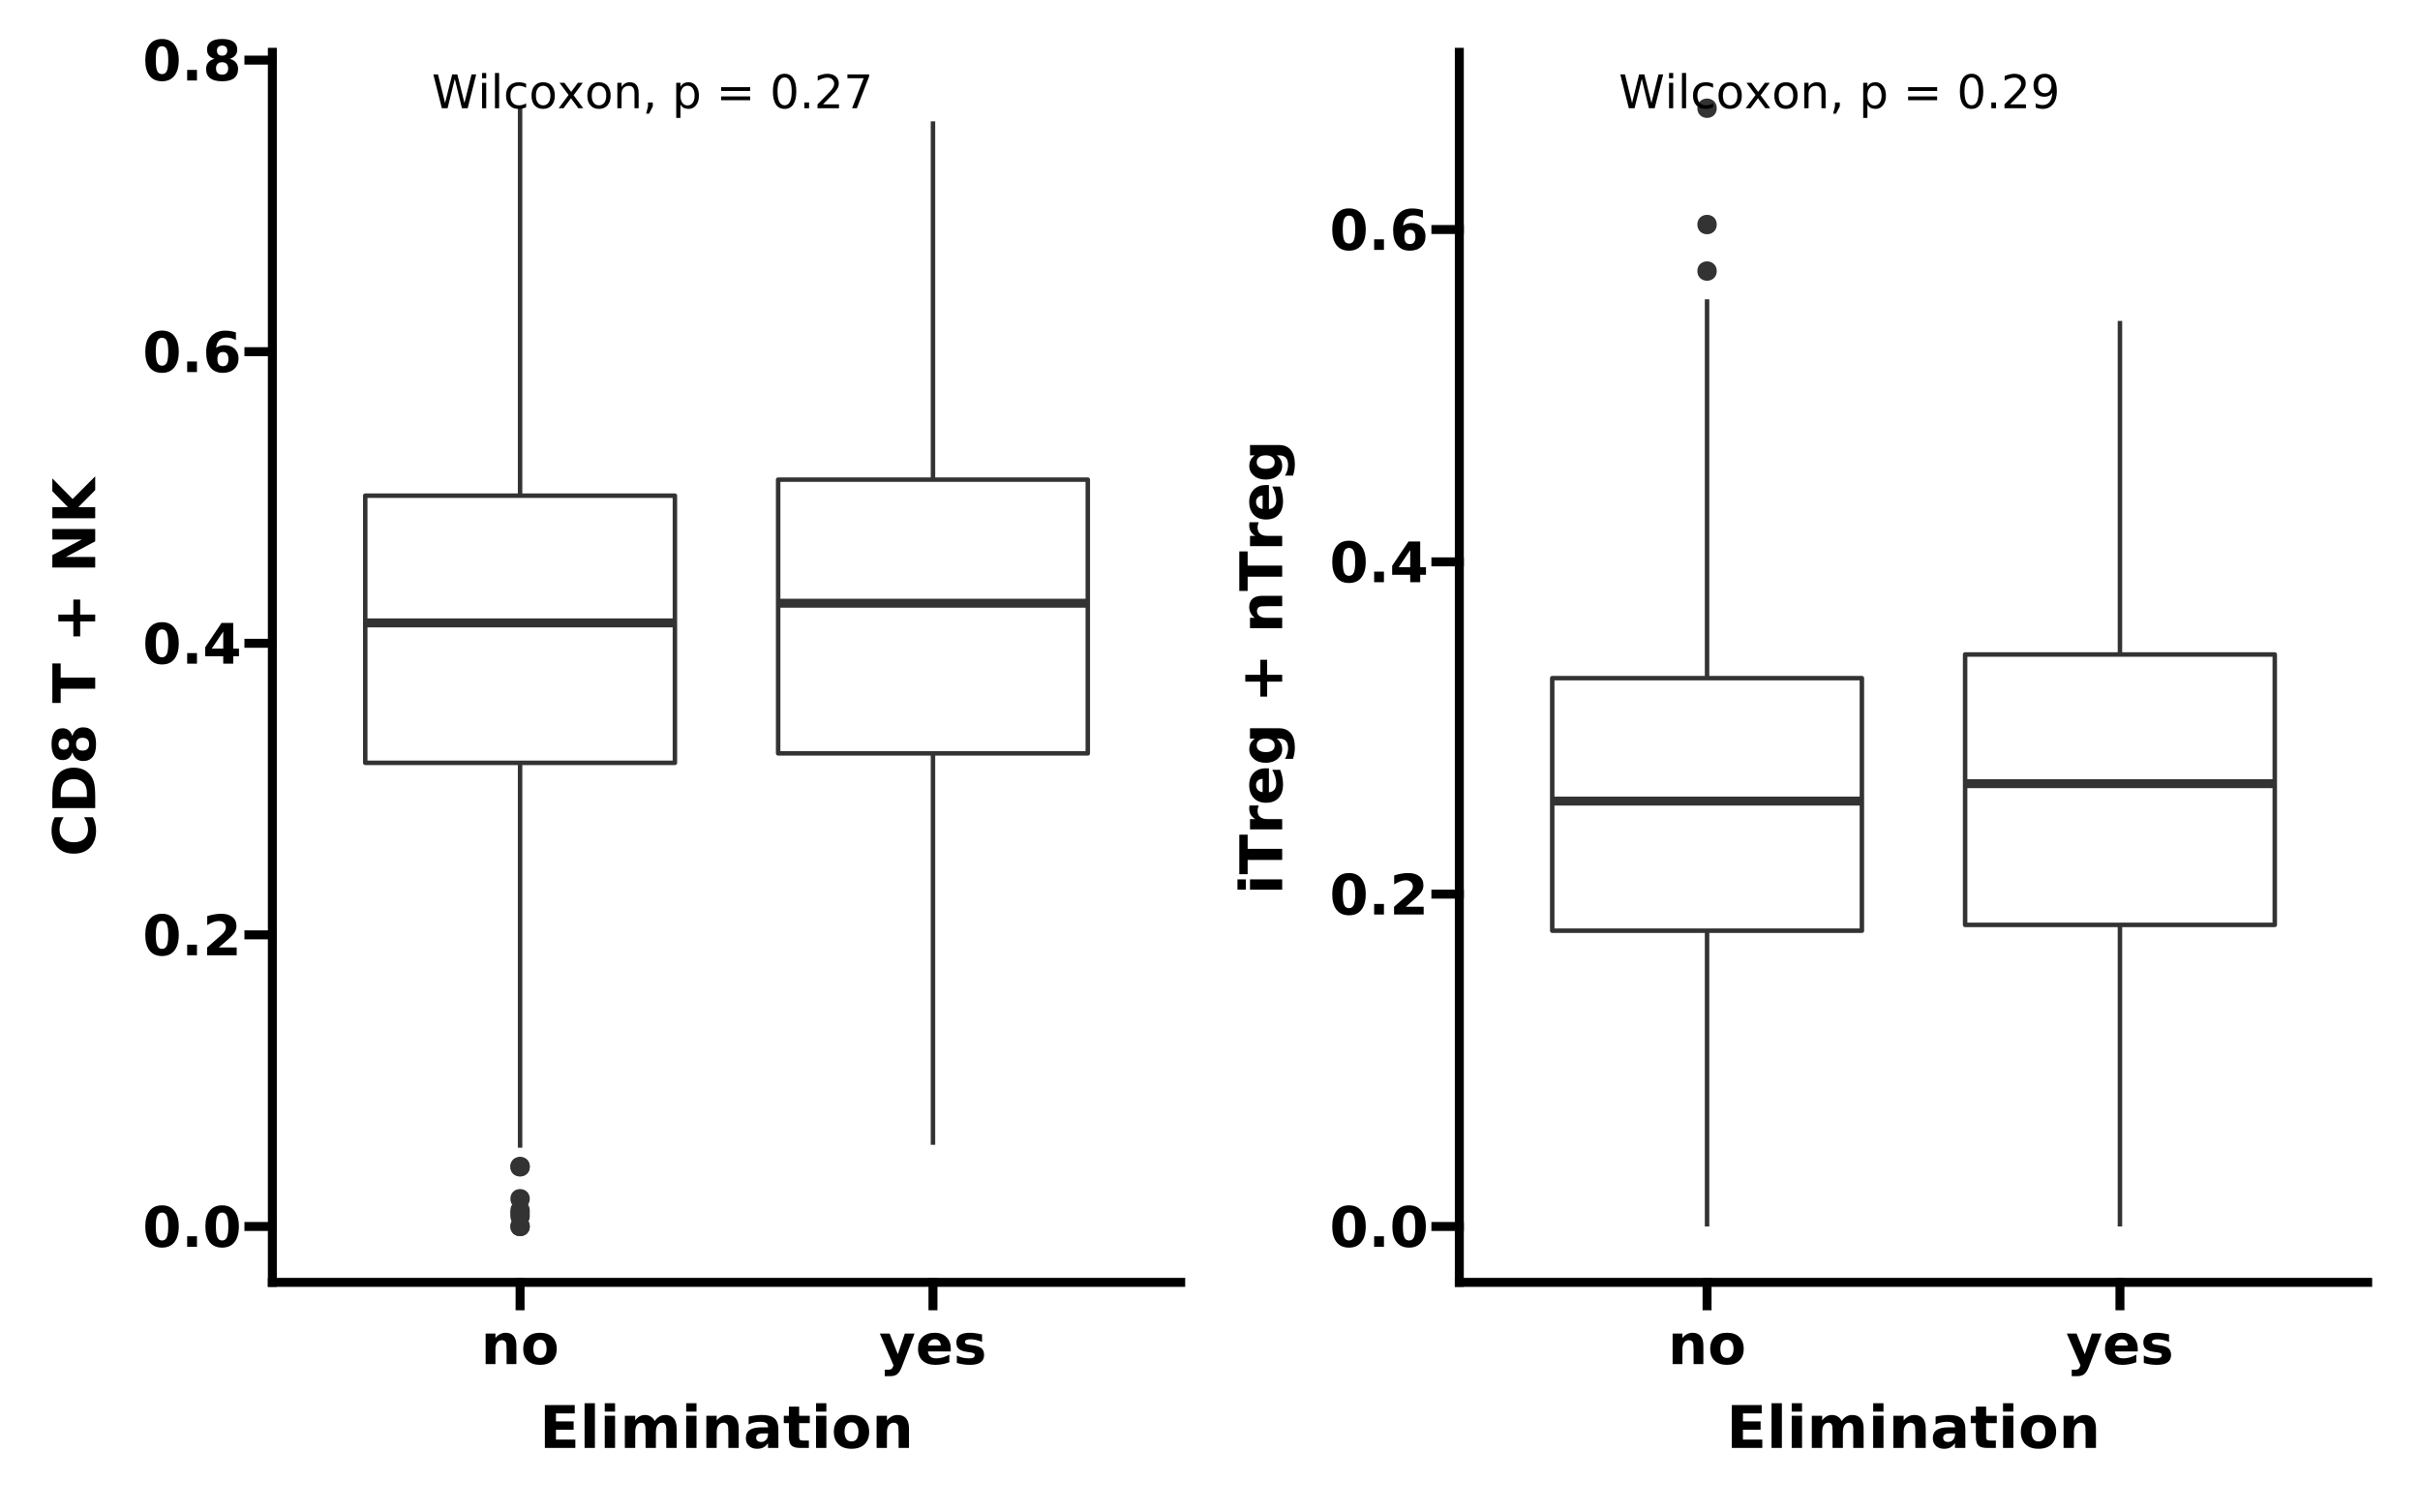 <?xml version="1.0" encoding="UTF-8"?>
<svg xmlns="http://www.w3.org/2000/svg" xmlns:xlink="http://www.w3.org/1999/xlink" width="576pt" height="360pt" viewBox="0 0 576 360" version="1.1">
<defs>
<g>
<symbol overflow="visible" id="glyph0-0">
<path style="stroke:none;" d="M 0.547 1.953 L 0.547 -7.781 L 6.078 -7.781 L 6.078 1.953 Z M 1.172 1.344 L 5.453 1.344 L 5.453 -7.172 L 1.172 -7.172 Z M 1.172 1.344 "/>
</symbol>
<symbol overflow="visible" id="glyph0-1">
<path style="stroke:none;" d="M 0.359 -8.047 L 1.469 -8.047 L 3.156 -1.25 L 4.844 -8.047 L 6.078 -8.047 L 7.766 -1.25 L 9.453 -8.047 L 10.562 -8.047 L 8.531 0 L 7.172 0 L 5.469 -6.984 L 3.75 0 L 2.391 0 Z M 0.359 -8.047 "/>
</symbol>
<symbol overflow="visible" id="glyph0-2">
<path style="stroke:none;" d="M 1.047 -6.047 L 2.031 -6.047 L 2.031 0 L 1.047 0 Z M 1.047 -8.391 L 2.031 -8.391 L 2.031 -7.141 L 1.047 -7.141 Z M 1.047 -8.391 "/>
</symbol>
<symbol overflow="visible" id="glyph0-3">
<path style="stroke:none;" d="M 1.047 -8.391 L 2.031 -8.391 L 2.031 0 L 1.047 0 Z M 1.047 -8.391 "/>
</symbol>
<symbol overflow="visible" id="glyph0-4">
<path style="stroke:none;" d="M 5.391 -5.812 L 5.391 -4.875 C 5.109 -5.031 4.828 -5.145 4.547 -5.219 C 4.266 -5.301 3.977 -5.344 3.688 -5.344 C 3.039 -5.344 2.539 -5.141 2.188 -4.734 C 1.832 -4.328 1.656 -3.754 1.656 -3.016 C 1.656 -2.273 1.832 -1.703 2.188 -1.297 C 2.539 -0.891 3.039 -0.688 3.688 -0.688 C 3.977 -0.688 4.266 -0.723 4.547 -0.797 C 4.828 -0.879 5.109 -1 5.391 -1.156 L 5.391 -0.234 C 5.109 -0.098 4.816 0 4.516 0.062 C 4.223 0.125 3.91 0.156 3.578 0.156 C 2.672 0.156 1.945 -0.129 1.406 -0.703 C 0.875 -1.273 0.609 -2.047 0.609 -3.016 C 0.609 -4.004 0.879 -4.781 1.422 -5.344 C 1.961 -5.906 2.703 -6.188 3.641 -6.188 C 3.953 -6.188 4.254 -6.156 4.547 -6.094 C 4.836 -6.031 5.117 -5.938 5.391 -5.812 Z M 5.391 -5.812 "/>
</symbol>
<symbol overflow="visible" id="glyph0-5">
<path style="stroke:none;" d="M 3.375 -5.344 C 2.844 -5.344 2.422 -5.133 2.109 -4.719 C 1.805 -4.301 1.656 -3.734 1.656 -3.016 C 1.656 -2.297 1.805 -1.727 2.109 -1.312 C 2.422 -0.895 2.844 -0.688 3.375 -0.688 C 3.906 -0.688 4.328 -0.895 4.641 -1.312 C 4.953 -1.727 5.109 -2.297 5.109 -3.016 C 5.109 -3.734 4.953 -4.301 4.641 -4.719 C 4.328 -5.133 3.906 -5.344 3.375 -5.344 Z M 3.375 -6.188 C 4.238 -6.188 4.914 -5.906 5.406 -5.344 C 5.906 -4.781 6.156 -4.004 6.156 -3.016 C 6.156 -2.023 5.906 -1.25 5.406 -0.688 C 4.914 -0.125 4.238 0.156 3.375 0.156 C 2.508 0.156 1.832 -0.125 1.344 -0.688 C 0.852 -1.25 0.609 -2.023 0.609 -3.016 C 0.609 -4.004 0.852 -4.781 1.344 -5.344 C 1.832 -5.906 2.508 -6.188 3.375 -6.188 Z M 3.375 -6.188 "/>
</symbol>
<symbol overflow="visible" id="glyph0-6">
<path style="stroke:none;" d="M 6.062 -6.047 L 3.875 -3.094 L 6.172 0 L 5 0 L 3.25 -2.375 L 1.484 0 L 0.312 0 L 2.672 -3.156 L 0.516 -6.047 L 1.688 -6.047 L 3.297 -3.891 L 4.891 -6.047 Z M 6.062 -6.047 "/>
</symbol>
<symbol overflow="visible" id="glyph0-7">
<path style="stroke:none;" d="M 6.062 -3.641 L 6.062 0 L 5.078 0 L 5.078 -3.609 C 5.078 -4.18 4.961 -4.609 4.734 -4.891 C 4.516 -5.18 4.18 -5.328 3.734 -5.328 C 3.191 -5.328 2.766 -5.156 2.453 -4.812 C 2.148 -4.469 2 -4.004 2 -3.422 L 2 0 L 1 0 L 1 -6.047 L 2 -6.047 L 2 -5.109 C 2.238 -5.461 2.52 -5.727 2.844 -5.906 C 3.164 -6.094 3.535 -6.188 3.953 -6.188 C 4.648 -6.188 5.176 -5.969 5.531 -5.531 C 5.883 -5.102 6.062 -4.473 6.062 -3.641 Z M 6.062 -3.641 "/>
</symbol>
<symbol overflow="visible" id="glyph0-8">
<path style="stroke:none;" d="M 1.297 -1.375 L 2.438 -1.375 L 2.438 -0.438 L 1.547 1.281 L 0.859 1.281 L 1.297 -0.438 Z M 1.297 -1.375 "/>
</symbol>
<symbol overflow="visible" id="glyph0-9">
<path style="stroke:none;" d=""/>
</symbol>
<symbol overflow="visible" id="glyph0-10">
<path style="stroke:none;" d="M 2 -0.906 L 2 2.297 L 1 2.297 L 1 -6.047 L 2 -6.047 L 2 -5.125 C 2.207 -5.477 2.469 -5.742 2.781 -5.922 C 3.102 -6.098 3.488 -6.188 3.938 -6.188 C 4.664 -6.188 5.258 -5.895 5.719 -5.312 C 6.176 -4.727 6.406 -3.961 6.406 -3.016 C 6.406 -2.066 6.176 -1.301 5.719 -0.719 C 5.258 -0.133 4.664 0.156 3.938 0.156 C 3.488 0.156 3.102 0.07 2.781 -0.094 C 2.469 -0.27 2.207 -0.539 2 -0.906 Z M 5.375 -3.016 C 5.375 -3.742 5.223 -4.316 4.922 -4.734 C 4.629 -5.148 4.219 -5.359 3.688 -5.359 C 3.164 -5.359 2.754 -5.148 2.453 -4.734 C 2.148 -4.316 2 -3.742 2 -3.016 C 2 -2.285 2.148 -1.711 2.453 -1.297 C 2.754 -0.879 3.164 -0.672 3.688 -0.672 C 4.219 -0.672 4.629 -0.879 4.922 -1.297 C 5.223 -1.711 5.375 -2.285 5.375 -3.016 Z M 5.375 -3.016 "/>
</symbol>
<symbol overflow="visible" id="glyph0-11">
<path style="stroke:none;" d="M 1.172 -5.016 L 8.078 -5.016 L 8.078 -4.109 L 1.172 -4.109 Z M 1.172 -2.812 L 8.078 -2.812 L 8.078 -1.906 L 1.172 -1.906 Z M 1.172 -2.812 "/>
</symbol>
<symbol overflow="visible" id="glyph0-12">
<path style="stroke:none;" d="M 3.516 -7.328 C 2.953 -7.328 2.531 -7.051 2.25 -6.5 C 1.969 -5.957 1.828 -5.129 1.828 -4.016 C 1.828 -2.91 1.969 -2.082 2.25 -1.531 C 2.531 -0.977 2.953 -0.703 3.516 -0.703 C 4.078 -0.703 4.5 -0.977 4.781 -1.531 C 5.062 -2.082 5.203 -2.91 5.203 -4.016 C 5.203 -5.129 5.062 -5.957 4.781 -6.5 C 4.5 -7.051 4.078 -7.328 3.516 -7.328 Z M 3.516 -8.203 C 4.41 -8.203 5.098 -7.844 5.578 -7.125 C 6.055 -6.414 6.297 -5.379 6.297 -4.016 C 6.297 -2.66 6.055 -1.625 5.578 -0.906 C 5.098 -0.195 4.41 0.156 3.516 0.156 C 2.609 0.156 1.914 -0.195 1.438 -0.906 C 0.969 -1.625 0.734 -2.66 0.734 -4.016 C 0.734 -5.379 0.969 -6.414 1.438 -7.125 C 1.914 -7.844 2.609 -8.203 3.516 -8.203 Z M 3.516 -8.203 "/>
</symbol>
<symbol overflow="visible" id="glyph0-13">
<path style="stroke:none;" d="M 1.188 -1.375 L 2.312 -1.375 L 2.312 0 L 1.188 0 Z M 1.188 -1.375 "/>
</symbol>
<symbol overflow="visible" id="glyph0-14">
<path style="stroke:none;" d="M 2.125 -0.922 L 5.922 -0.922 L 5.922 0 L 0.812 0 L 0.812 -0.922 C 1.219 -1.348 1.781 -1.922 2.5 -2.641 C 3.219 -3.359 3.664 -3.82 3.844 -4.031 C 4.195 -4.426 4.441 -4.758 4.578 -5.031 C 4.711 -5.301 4.781 -5.566 4.781 -5.828 C 4.781 -6.254 4.629 -6.602 4.328 -6.875 C 4.035 -7.145 3.645 -7.281 3.156 -7.281 C 2.82 -7.281 2.461 -7.219 2.078 -7.094 C 1.703 -6.977 1.297 -6.801 0.859 -6.562 L 0.859 -7.672 C 1.297 -7.836 1.707 -7.969 2.094 -8.062 C 2.477 -8.156 2.828 -8.203 3.141 -8.203 C 3.973 -8.203 4.633 -7.992 5.125 -7.578 C 5.625 -7.16 5.875 -6.602 5.875 -5.906 C 5.875 -5.57 5.812 -5.254 5.688 -4.953 C 5.562 -4.66 5.336 -4.312 5.016 -3.906 C 4.922 -3.801 4.633 -3.5 4.156 -3 C 3.676 -2.508 3 -1.816 2.125 -0.922 Z M 2.125 -0.922 "/>
</symbol>
<symbol overflow="visible" id="glyph0-15">
<path style="stroke:none;" d="M 0.906 -8.047 L 6.078 -8.047 L 6.078 -7.594 L 3.156 0 L 2.016 0 L 4.781 -7.141 L 0.906 -7.141 Z M 0.906 -8.047 "/>
</symbol>
<symbol overflow="visible" id="glyph0-16">
<path style="stroke:none;" d="M 1.219 -0.172 L 1.219 -1.156 C 1.488 -1.031 1.766 -0.93 2.047 -0.859 C 2.328 -0.797 2.602 -0.766 2.875 -0.766 C 3.594 -0.766 4.141 -1.004 4.516 -1.484 C 4.898 -1.973 5.117 -2.707 5.172 -3.688 C 4.961 -3.375 4.695 -3.133 4.375 -2.969 C 4.051 -2.812 3.695 -2.734 3.312 -2.734 C 2.508 -2.734 1.875 -2.973 1.406 -3.453 C 0.938 -3.941 0.703 -4.609 0.703 -5.453 C 0.703 -6.285 0.941 -6.953 1.422 -7.453 C 1.91 -7.953 2.562 -8.203 3.375 -8.203 C 4.312 -8.203 5.023 -7.844 5.516 -7.125 C 6.004 -6.414 6.25 -5.379 6.25 -4.016 C 6.25 -2.742 5.945 -1.727 5.344 -0.969 C 4.738 -0.219 3.93 0.156 2.922 0.156 C 2.648 0.156 2.375 0.129 2.094 0.078 C 1.812 0.023 1.52 -0.055 1.219 -0.172 Z M 3.375 -3.578 C 3.863 -3.578 4.25 -3.742 4.531 -4.078 C 4.82 -4.41 4.969 -4.867 4.969 -5.453 C 4.969 -6.035 4.82 -6.492 4.531 -6.828 C 4.25 -7.16 3.863 -7.328 3.375 -7.328 C 2.895 -7.328 2.508 -7.16 2.219 -6.828 C 1.938 -6.492 1.797 -6.035 1.797 -5.453 C 1.797 -4.867 1.938 -4.41 2.219 -4.078 C 2.508 -3.742 2.895 -3.578 3.375 -3.578 Z M 3.375 -3.578 "/>
</symbol>
<symbol overflow="visible" id="glyph1-0">
<path style="stroke:none;" d="M 0.656 2.344 L 0.656 -9.375 L 7.312 -9.375 L 7.312 2.344 Z M 1.406 1.609 L 6.578 1.609 L 6.578 -8.625 L 1.406 -8.625 Z M 1.406 1.609 "/>
</symbol>
<symbol overflow="visible" id="glyph1-1">
<path style="stroke:none;" d="M 6.109 -4.859 C 6.109 -6.066 5.992 -6.914 5.766 -7.406 C 5.547 -7.906 5.164 -8.156 4.625 -8.156 C 4.094 -8.156 3.711 -7.906 3.484 -7.406 C 3.254 -6.914 3.141 -6.066 3.141 -4.859 C 3.141 -3.629 3.254 -2.766 3.484 -2.266 C 3.711 -1.766 4.094 -1.516 4.625 -1.516 C 5.156 -1.516 5.535 -1.766 5.766 -2.266 C 5.992 -2.766 6.109 -3.629 6.109 -4.859 Z M 8.609 -4.844 C 8.609 -3.227 8.258 -1.984 7.562 -1.109 C 6.875 -0.242 5.895 0.188 4.625 0.188 C 3.352 0.188 2.367 -0.242 1.672 -1.109 C 0.984 -1.984 0.641 -3.227 0.641 -4.844 C 0.641 -6.445 0.984 -7.688 1.672 -8.562 C 2.367 -9.438 3.352 -9.875 4.625 -9.875 C 5.895 -9.875 6.875 -9.438 7.562 -8.562 C 8.258 -7.688 8.609 -6.445 8.609 -4.844 Z M 8.609 -4.844 "/>
</symbol>
<symbol overflow="visible" id="glyph1-2">
<path style="stroke:none;" d="M 1.359 -2.516 L 3.688 -2.516 L 3.688 0 L 1.359 0 Z M 1.359 -2.516 "/>
</symbol>
<symbol overflow="visible" id="glyph1-3">
<path style="stroke:none;" d="M 3.828 -1.844 L 8.094 -1.844 L 8.094 0 L 1.047 0 L 1.047 -1.844 L 4.594 -4.953 C 4.906 -5.242 5.133 -5.523 5.281 -5.797 C 5.438 -6.066 5.516 -6.352 5.516 -6.656 C 5.516 -7.102 5.363 -7.461 5.062 -7.734 C 4.758 -8.016 4.352 -8.156 3.844 -8.156 C 3.457 -8.156 3.031 -8.07 2.562 -7.906 C 2.102 -7.738 1.609 -7.492 1.078 -7.172 L 1.078 -9.297 C 1.641 -9.484 2.195 -9.625 2.75 -9.719 C 3.301 -9.82 3.836 -9.875 4.359 -9.875 C 5.523 -9.875 6.426 -9.617 7.062 -9.109 C 7.707 -8.598 8.031 -7.883 8.031 -6.969 C 8.031 -6.438 7.895 -5.941 7.625 -5.484 C 7.352 -5.023 6.781 -4.414 5.906 -3.656 Z M 3.828 -1.844 "/>
</symbol>
<symbol overflow="visible" id="glyph1-4">
<path style="stroke:none;" d="M 4.891 -7.641 L 2.156 -3.578 L 4.891 -3.578 Z M 4.484 -9.688 L 7.266 -9.688 L 7.266 -3.578 L 8.641 -3.578 L 8.641 -1.766 L 7.266 -1.766 L 7.266 0 L 4.891 0 L 4.891 -1.766 L 0.594 -1.766 L 0.594 -3.906 Z M 4.484 -9.688 "/>
</symbol>
<symbol overflow="visible" id="glyph1-5">
<path style="stroke:none;" d="M 4.812 -4.781 C 4.375 -4.781 4.047 -4.641 3.828 -4.359 C 3.609 -4.078 3.5 -3.648 3.5 -3.078 C 3.5 -2.516 3.609 -2.094 3.828 -1.812 C 4.047 -1.531 4.375 -1.391 4.812 -1.391 C 5.25 -1.391 5.578 -1.531 5.797 -1.812 C 6.016 -2.094 6.125 -2.516 6.125 -3.078 C 6.125 -3.648 6.016 -4.078 5.797 -4.359 C 5.578 -4.641 5.25 -4.781 4.812 -4.781 Z M 7.906 -9.438 L 7.906 -7.641 C 7.488 -7.836 7.098 -7.984 6.734 -8.078 C 6.367 -8.172 6.016 -8.219 5.672 -8.219 C 4.93 -8.219 4.352 -8.008 3.938 -7.594 C 3.52 -7.188 3.273 -6.578 3.203 -5.766 C 3.492 -5.973 3.805 -6.129 4.141 -6.234 C 4.473 -6.336 4.832 -6.391 5.219 -6.391 C 6.219 -6.391 7.02 -6.098 7.625 -5.516 C 8.227 -4.941 8.531 -4.188 8.531 -3.25 C 8.531 -2.207 8.191 -1.375 7.516 -0.75 C 6.836 -0.125 5.926 0.188 4.781 0.188 C 3.52 0.188 2.547 -0.234 1.859 -1.078 C 1.172 -1.93 0.828 -3.141 0.828 -4.703 C 0.828 -6.305 1.227 -7.566 2.031 -8.484 C 2.844 -9.398 3.953 -9.859 5.359 -9.859 C 5.805 -9.859 6.238 -9.82 6.656 -9.75 C 7.07 -9.676 7.488 -9.57 7.906 -9.438 Z M 7.906 -9.438 "/>
</symbol>
<symbol overflow="visible" id="glyph1-6">
<path style="stroke:none;" d="M 4.625 -4.344 C 4.156 -4.344 3.797 -4.211 3.547 -3.953 C 3.297 -3.703 3.172 -3.336 3.172 -2.859 C 3.172 -2.379 3.297 -2.016 3.547 -1.766 C 3.797 -1.516 4.156 -1.391 4.625 -1.391 C 5.094 -1.391 5.445 -1.516 5.688 -1.766 C 5.938 -2.016 6.062 -2.379 6.062 -2.859 C 6.062 -3.336 5.938 -3.703 5.688 -3.953 C 5.445 -4.211 5.094 -4.344 4.625 -4.344 Z M 2.812 -5.156 C 2.219 -5.332 1.77 -5.602 1.469 -5.969 C 1.176 -6.344 1.031 -6.805 1.031 -7.359 C 1.031 -8.172 1.332 -8.789 1.938 -9.219 C 2.551 -9.656 3.445 -9.875 4.625 -9.875 C 5.801 -9.875 6.691 -9.66 7.297 -9.234 C 7.91 -8.805 8.219 -8.18 8.219 -7.359 C 8.219 -6.805 8.066 -6.344 7.766 -5.969 C 7.461 -5.602 7.02 -5.332 6.438 -5.156 C 7.094 -4.977 7.586 -4.68 7.922 -4.266 C 8.254 -3.859 8.422 -3.348 8.422 -2.734 C 8.422 -1.766 8.102 -1.035 7.469 -0.547 C 6.832 -0.055 5.883 0.188 4.625 0.188 C 3.363 0.188 2.41 -0.055 1.766 -0.547 C 1.129 -1.035 0.812 -1.766 0.812 -2.734 C 0.812 -3.348 0.977 -3.859 1.312 -4.266 C 1.645 -4.68 2.145 -4.977 2.812 -5.156 Z M 3.391 -7.109 C 3.391 -6.723 3.492 -6.426 3.703 -6.219 C 3.922 -6.008 4.227 -5.906 4.625 -5.906 C 5.02 -5.906 5.32 -6.008 5.531 -6.219 C 5.738 -6.426 5.844 -6.723 5.844 -7.109 C 5.844 -7.492 5.738 -7.785 5.531 -7.984 C 5.32 -8.191 5.02 -8.297 4.625 -8.297 C 4.227 -8.297 3.922 -8.191 3.703 -7.984 C 3.492 -7.773 3.391 -7.484 3.391 -7.109 Z M 3.391 -7.109 "/>
</symbol>
<symbol overflow="visible" id="glyph1-7">
<path style="stroke:none;" d="M 8.422 -4.422 L 8.422 0 L 6.094 0 L 6.094 -3.391 C 6.094 -4.016 6.078 -4.445 6.047 -4.688 C 6.016 -4.926 5.969 -5.102 5.906 -5.219 C 5.812 -5.363 5.688 -5.477 5.531 -5.562 C 5.375 -5.645 5.195 -5.688 5 -5.688 C 4.508 -5.688 4.125 -5.5 3.844 -5.125 C 3.57 -4.758 3.438 -4.242 3.438 -3.578 L 3.438 0 L 1.109 0 L 1.109 -7.266 L 3.438 -7.266 L 3.438 -6.203 C 3.789 -6.629 4.164 -6.941 4.562 -7.141 C 4.957 -7.348 5.391 -7.453 5.859 -7.453 C 6.703 -7.453 7.336 -7.191 7.766 -6.672 C 8.203 -6.16 8.422 -5.41 8.422 -4.422 Z M 8.422 -4.422 "/>
</symbol>
<symbol overflow="visible" id="glyph1-8">
<path style="stroke:none;" d="M 4.578 -5.781 C 4.055 -5.781 3.66 -5.594 3.391 -5.219 C 3.129 -4.852 3 -4.32 3 -3.625 C 3 -2.926 3.129 -2.391 3.391 -2.016 C 3.66 -1.648 4.055 -1.469 4.578 -1.469 C 5.086 -1.469 5.473 -1.648 5.734 -2.016 C 6.004 -2.391 6.141 -2.926 6.141 -3.625 C 6.141 -4.32 6.004 -4.852 5.734 -5.219 C 5.473 -5.594 5.086 -5.781 4.578 -5.781 Z M 4.578 -7.453 C 5.828 -7.453 6.801 -7.113 7.5 -6.438 C 8.207 -5.758 8.562 -4.82 8.562 -3.625 C 8.562 -2.438 8.207 -1.504 7.5 -0.828 C 6.801 -0.148 5.828 0.188 4.578 0.188 C 3.316 0.188 2.332 -0.148 1.625 -0.828 C 0.926 -1.504 0.578 -2.438 0.578 -3.625 C 0.578 -4.82 0.926 -5.758 1.625 -6.438 C 2.332 -7.113 3.316 -7.453 4.578 -7.453 Z M 4.578 -7.453 "/>
</symbol>
<symbol overflow="visible" id="glyph1-9">
<path style="stroke:none;" d="M 0.156 -7.266 L 2.484 -7.266 L 4.438 -2.344 L 6.109 -7.266 L 8.422 -7.266 L 5.375 0.688 C 5.062 1.5 4.703 2.066 4.297 2.391 C 3.891 2.711 3.348 2.875 2.672 2.875 L 1.328 2.875 L 1.328 1.344 L 2.062 1.344 C 2.457 1.344 2.742 1.281 2.922 1.156 C 3.098 1.031 3.238 0.805 3.344 0.484 L 3.406 0.281 Z M 0.156 -7.266 "/>
</symbol>
<symbol overflow="visible" id="glyph1-10">
<path style="stroke:none;" d="M 8.375 -3.656 L 8.375 -3 L 2.938 -3 C 3 -2.445 3.195 -2.035 3.531 -1.766 C 3.863 -1.492 4.336 -1.359 4.953 -1.359 C 5.441 -1.359 5.941 -1.43 6.453 -1.578 C 6.961 -1.723 7.488 -1.941 8.031 -2.234 L 8.031 -0.438 C 7.477 -0.227 6.926 -0.07 6.375 0.031 C 5.832 0.133 5.285 0.188 4.734 0.188 C 3.422 0.188 2.398 -0.145 1.672 -0.812 C 0.941 -1.477 0.578 -2.414 0.578 -3.625 C 0.578 -4.812 0.93 -5.742 1.641 -6.422 C 2.359 -7.109 3.348 -7.453 4.609 -7.453 C 5.742 -7.453 6.656 -7.102 7.344 -6.406 C 8.031 -5.719 8.375 -4.801 8.375 -3.656 Z M 5.984 -4.422 C 5.984 -4.867 5.852 -5.227 5.594 -5.5 C 5.344 -5.77 5.008 -5.906 4.594 -5.906 C 4.145 -5.906 3.781 -5.773 3.5 -5.516 C 3.219 -5.266 3.039 -4.898 2.969 -4.422 Z M 5.984 -4.422 "/>
</symbol>
<symbol overflow="visible" id="glyph1-11">
<path style="stroke:none;" d="M 6.797 -7.047 L 6.797 -5.281 C 6.297 -5.488 5.812 -5.645 5.344 -5.75 C 4.883 -5.852 4.453 -5.906 4.047 -5.906 C 3.598 -5.906 3.266 -5.848 3.047 -5.734 C 2.836 -5.629 2.734 -5.457 2.734 -5.219 C 2.734 -5.039 2.816 -4.898 2.984 -4.797 C 3.148 -4.703 3.441 -4.629 3.859 -4.578 L 4.266 -4.516 C 5.453 -4.367 6.25 -4.117 6.656 -3.766 C 7.07 -3.422 7.281 -2.879 7.281 -2.141 C 7.281 -1.367 6.992 -0.785 6.422 -0.391 C 5.859 -0.004 5.008 0.188 3.875 0.188 C 3.395 0.188 2.895 0.148 2.375 0.078 C 1.863 0.004 1.336 -0.109 0.797 -0.266 L 0.797 -2.031 C 1.266 -1.801 1.738 -1.629 2.219 -1.516 C 2.707 -1.41 3.203 -1.359 3.703 -1.359 C 4.16 -1.359 4.504 -1.422 4.734 -1.547 C 4.961 -1.672 5.078 -1.859 5.078 -2.109 C 5.078 -2.316 5 -2.469 4.844 -2.562 C 4.688 -2.664 4.367 -2.75 3.891 -2.812 L 3.484 -2.859 C 2.453 -2.984 1.727 -3.223 1.312 -3.578 C 0.895 -3.93 0.688 -4.461 0.688 -5.172 C 0.688 -5.941 0.945 -6.516 1.469 -6.891 C 2 -7.266 2.812 -7.453 3.906 -7.453 C 4.332 -7.453 4.781 -7.414 5.25 -7.344 C 5.727 -7.281 6.242 -7.18 6.797 -7.047 Z M 6.797 -7.047 "/>
</symbol>
<symbol overflow="visible" id="glyph2-0">
<path style="stroke:none;" d="M 0.703 2.469 L 0.703 -9.875 L 7.703 -9.875 L 7.703 2.469 Z M 1.484 1.703 L 6.922 1.703 L 6.922 -9.078 L 1.484 -9.078 Z M 1.484 1.703 "/>
</symbol>
<symbol overflow="visible" id="glyph2-1">
<path style="stroke:none;" d="M 1.281 -10.203 L 8.391 -10.203 L 8.391 -8.219 L 3.922 -8.219 L 3.922 -6.312 L 8.125 -6.312 L 8.125 -4.328 L 3.922 -4.328 L 3.922 -1.984 L 8.531 -1.984 L 8.531 0 L 1.281 0 Z M 1.281 -10.203 "/>
</symbol>
<symbol overflow="visible" id="glyph2-2">
<path style="stroke:none;" d="M 1.172 -10.641 L 3.625 -10.641 L 3.625 0 L 1.172 0 Z M 1.172 -10.641 "/>
</symbol>
<symbol overflow="visible" id="glyph2-3">
<path style="stroke:none;" d="M 1.172 -7.656 L 3.625 -7.656 L 3.625 0 L 1.172 0 Z M 1.172 -10.641 L 3.625 -10.641 L 3.625 -8.641 L 1.172 -8.641 Z M 1.172 -10.641 "/>
</symbol>
<symbol overflow="visible" id="glyph2-4">
<path style="stroke:none;" d="M 8.266 -6.391 C 8.578 -6.859 8.945 -7.219 9.375 -7.469 C 9.801 -7.719 10.27 -7.844 10.781 -7.844 C 11.656 -7.844 12.32 -7.57 12.781 -7.031 C 13.25 -6.488 13.484 -5.695 13.484 -4.656 L 13.484 0 L 11.016 0 L 11.016 -4 C 11.023 -4.051 11.031 -4.109 11.031 -4.172 C 11.031 -4.234 11.031 -4.328 11.031 -4.453 C 11.031 -4.992 10.953 -5.383 10.797 -5.625 C 10.641 -5.875 10.379 -6 10.016 -6 C 9.555 -6 9.195 -5.805 8.938 -5.422 C 8.688 -5.035 8.555 -4.484 8.547 -3.766 L 8.547 0 L 6.094 0 L 6.094 -4 C 6.094 -4.844 6.02 -5.383 5.875 -5.625 C 5.727 -5.875 5.469 -6 5.094 -6 C 4.625 -6 4.258 -5.805 4 -5.422 C 3.75 -5.035 3.625 -4.484 3.625 -3.766 L 3.625 0 L 1.156 0 L 1.156 -7.656 L 3.625 -7.656 L 3.625 -6.531 C 3.926 -6.969 4.27 -7.297 4.656 -7.516 C 5.051 -7.734 5.484 -7.844 5.953 -7.844 C 6.473 -7.844 6.938 -7.711 7.344 -7.453 C 7.75 -7.203 8.055 -6.848 8.266 -6.391 Z M 8.266 -6.391 "/>
</symbol>
<symbol overflow="visible" id="glyph2-5">
<path style="stroke:none;" d="M 8.875 -4.656 L 8.875 0 L 6.406 0 L 6.406 -3.562 C 6.406 -4.227 6.391 -4.688 6.359 -4.938 C 6.336 -5.188 6.289 -5.367 6.219 -5.484 C 6.125 -5.648 5.992 -5.773 5.828 -5.859 C 5.66 -5.953 5.473 -6 5.266 -6 C 4.754 -6 4.352 -5.801 4.062 -5.406 C 3.77 -5.008 3.625 -4.461 3.625 -3.766 L 3.625 0 L 1.172 0 L 1.172 -7.656 L 3.625 -7.656 L 3.625 -6.531 C 3.988 -6.977 4.379 -7.305 4.797 -7.516 C 5.211 -7.734 5.672 -7.844 6.172 -7.844 C 7.055 -7.844 7.727 -7.57 8.188 -7.031 C 8.645 -6.488 8.875 -5.695 8.875 -4.656 Z M 8.875 -4.656 "/>
</symbol>
<symbol overflow="visible" id="glyph2-6">
<path style="stroke:none;" d="M 4.609 -3.453 C 4.098 -3.453 3.711 -3.363 3.453 -3.188 C 3.191 -3.008 3.062 -2.754 3.062 -2.422 C 3.062 -2.109 3.164 -1.863 3.375 -1.688 C 3.582 -1.508 3.875 -1.422 4.25 -1.422 C 4.707 -1.422 5.094 -1.586 5.406 -1.922 C 5.719 -2.254 5.875 -2.672 5.875 -3.172 L 5.875 -3.453 Z M 8.344 -4.375 L 8.344 0 L 5.875 0 L 5.875 -1.141 C 5.551 -0.672 5.18 -0.328 4.766 -0.109 C 4.359 0.098 3.863 0.203 3.281 0.203 C 2.477 0.203 1.832 -0.023 1.344 -0.484 C 0.852 -0.953 0.609 -1.555 0.609 -2.297 C 0.609 -3.191 0.914 -3.848 1.531 -4.266 C 2.145 -4.691 3.113 -4.906 4.438 -4.906 L 5.875 -4.906 L 5.875 -5.094 C 5.875 -5.477 5.723 -5.758 5.422 -5.938 C 5.117 -6.125 4.645 -6.219 4 -6.219 C 3.469 -6.219 2.977 -6.164 2.531 -6.062 C 2.082 -5.957 1.66 -5.797 1.266 -5.578 L 1.266 -7.453 C 1.797 -7.578 2.32 -7.672 2.844 -7.734 C 3.375 -7.805 3.906 -7.844 4.438 -7.844 C 5.82 -7.844 6.816 -7.566 7.422 -7.016 C 8.035 -6.473 8.344 -5.594 8.344 -4.375 Z M 8.344 -4.375 "/>
</symbol>
<symbol overflow="visible" id="glyph2-7">
<path style="stroke:none;" d="M 3.844 -9.828 L 3.844 -7.656 L 6.375 -7.656 L 6.375 -5.906 L 3.844 -5.906 L 3.844 -2.656 C 3.844 -2.301 3.91 -2.062 4.047 -1.938 C 4.191 -1.812 4.477 -1.75 4.906 -1.75 L 6.156 -1.75 L 6.156 0 L 4.062 0 C 3.094 0 2.406 -0.195 2 -0.594 C 1.602 -1 1.406 -1.688 1.406 -2.656 L 1.406 -5.906 L 0.188 -5.906 L 0.188 -7.656 L 1.406 -7.656 L 1.406 -9.828 Z M 3.844 -9.828 "/>
</symbol>
<symbol overflow="visible" id="glyph2-8">
<path style="stroke:none;" d="M 4.812 -6.094 C 4.27 -6.094 3.859 -5.895 3.578 -5.5 C 3.297 -5.113 3.156 -4.555 3.156 -3.828 C 3.156 -3.086 3.297 -2.52 3.578 -2.125 C 3.859 -1.738 4.27 -1.547 4.812 -1.547 C 5.352 -1.547 5.766 -1.738 6.047 -2.125 C 6.328 -2.52 6.469 -3.086 6.469 -3.828 C 6.469 -4.555 6.328 -5.113 6.047 -5.5 C 5.766 -5.895 5.352 -6.094 4.812 -6.094 Z M 4.812 -7.844 C 6.133 -7.844 7.164 -7.484 7.906 -6.766 C 8.645 -6.055 9.016 -5.078 9.016 -3.828 C 9.016 -2.566 8.645 -1.578 7.906 -0.859 C 7.164 -0.148 6.133 0.203 4.812 0.203 C 3.5 0.203 2.469 -0.148 1.719 -0.859 C 0.977 -1.578 0.609 -2.566 0.609 -3.828 C 0.609 -5.078 0.977 -6.055 1.719 -6.766 C 2.469 -7.484 3.5 -7.844 4.812 -7.844 Z M 4.812 -7.844 "/>
</symbol>
<symbol overflow="visible" id="glyph3-0">
<path style="stroke:none;" d="M 2.469 -0.703 L -9.875 -0.703 L -9.875 -7.703 L 2.469 -7.703 Z M 1.703 -1.484 L 1.703 -6.922 L -9.078 -6.922 L -9.078 -1.484 Z M 1.703 -1.484 "/>
</symbol>
<symbol overflow="visible" id="glyph3-1">
<path style="stroke:none;" d="M -0.562 -9.375 C -0.312 -8.895 -0.125 -8.391 0 -7.859 C 0.133 -7.336 0.203 -6.797 0.203 -6.234 C 0.203 -4.523 -0.27 -3.176 -1.219 -2.188 C -2.176 -1.195 -3.469 -0.703 -5.094 -0.703 C -6.727 -0.703 -8.02 -1.195 -8.969 -2.188 C -9.914 -3.176 -10.391 -4.523 -10.391 -6.234 C -10.391 -6.797 -10.328 -7.336 -10.203 -7.859 C -10.078 -8.391 -9.883 -8.895 -9.625 -9.375 L -7.516 -9.375 C -7.848 -8.883 -8.094 -8.398 -8.25 -7.922 C -8.406 -7.453 -8.484 -6.957 -8.484 -6.438 C -8.484 -5.5 -8.18 -4.758 -7.578 -4.219 C -6.973 -3.688 -6.145 -3.422 -5.094 -3.422 C -4.039 -3.422 -3.211 -3.688 -2.609 -4.219 C -2.004 -4.758 -1.703 -5.5 -1.703 -6.438 C -1.703 -6.957 -1.781 -7.453 -1.938 -7.922 C -2.094 -8.398 -2.336 -8.883 -2.672 -9.375 Z M -0.562 -9.375 "/>
</symbol>
<symbol overflow="visible" id="glyph3-2">
<path style="stroke:none;" d="M -8.219 -3.922 L -1.984 -3.922 L -1.984 -4.859 C -1.984 -5.93 -2.25 -6.75 -2.781 -7.312 C -3.32 -7.883 -4.098 -8.172 -5.109 -8.172 C -6.117 -8.172 -6.891 -7.891 -7.422 -7.328 C -7.953 -6.766 -8.219 -5.941 -8.219 -4.859 Z M -10.203 -1.281 L -10.203 -4.062 C -10.203 -5.613 -10.094 -6.766 -9.875 -7.516 C -9.656 -8.273 -9.281 -8.926 -8.75 -9.469 C -8.289 -9.945 -7.758 -10.301 -7.156 -10.531 C -6.551 -10.77 -5.867 -10.891 -5.109 -10.891 C -4.336 -10.891 -3.648 -10.77 -3.047 -10.531 C -2.441 -10.301 -1.91 -9.945 -1.453 -9.469 C -0.922 -8.926 -0.547 -8.27 -0.328 -7.5 C -0.109 -6.738 0 -5.594 0 -4.062 L 0 -1.281 Z M -10.203 -1.281 "/>
</symbol>
<symbol overflow="visible" id="glyph3-3">
<path style="stroke:none;" d="M -4.562 -4.875 C -4.562 -4.383 -4.426 -4.004 -4.156 -3.734 C -3.895 -3.473 -3.516 -3.344 -3.016 -3.344 C -2.504 -3.344 -2.113 -3.473 -1.844 -3.734 C -1.582 -4.004 -1.453 -4.383 -1.453 -4.875 C -1.453 -5.363 -1.582 -5.738 -1.844 -6 C -2.113 -6.258 -2.504 -6.391 -3.016 -6.391 C -3.516 -6.391 -3.895 -6.258 -4.156 -6 C -4.426 -5.738 -4.562 -5.363 -4.562 -4.875 Z M -5.438 -2.953 C -5.625 -2.336 -5.91 -1.867 -6.297 -1.547 C -6.68 -1.234 -7.164 -1.078 -7.75 -1.078 C -8.602 -1.078 -9.254 -1.398 -9.703 -2.047 C -10.16 -2.691 -10.391 -3.633 -10.391 -4.875 C -10.391 -6.113 -10.164 -7.051 -9.719 -7.688 C -9.27 -8.332 -8.613 -8.656 -7.75 -8.656 C -7.164 -8.656 -6.68 -8.492 -6.297 -8.172 C -5.91 -7.859 -5.625 -7.395 -5.438 -6.781 C -5.238 -7.469 -4.926 -7.988 -4.5 -8.344 C -4.07 -8.695 -3.531 -8.875 -2.875 -8.875 C -1.863 -8.875 -1.098 -8.535 -0.578 -7.859 C -0.055 -7.191 0.203 -6.195 0.203 -4.875 C 0.203 -3.551 -0.055 -2.551 -0.578 -1.875 C -1.098 -1.195 -1.863 -0.859 -2.875 -0.859 C -3.531 -0.859 -4.07 -1.035 -4.5 -1.391 C -4.926 -1.742 -5.238 -2.266 -5.438 -2.953 Z M -7.484 -3.562 C -7.078 -3.562 -6.766 -3.676 -6.547 -3.906 C -6.328 -4.133 -6.219 -4.457 -6.219 -4.875 C -6.219 -5.281 -6.328 -5.594 -6.547 -5.812 C -6.766 -6.039 -7.078 -6.156 -7.484 -6.156 C -7.891 -6.156 -8.195 -6.039 -8.406 -5.812 C -8.625 -5.594 -8.734 -5.281 -8.734 -4.875 C -8.734 -4.457 -8.625 -4.133 -8.406 -3.906 C -8.188 -3.676 -7.879 -3.562 -7.484 -3.562 Z M -7.484 -3.562 "/>
</symbol>
<symbol overflow="visible" id="glyph3-4">
<path style="stroke:none;" d=""/>
</symbol>
<symbol overflow="visible" id="glyph3-5">
<path style="stroke:none;" d="M -10.203 -0.062 L -10.203 -9.469 L -8.219 -9.469 L -8.219 -6.094 L 0 -6.094 L 0 -3.453 L -8.219 -3.453 L -8.219 -0.062 Z M -10.203 -0.062 "/>
</symbol>
<symbol overflow="visible" id="glyph3-6">
<path style="stroke:none;" d="M -8.781 -6.672 L -5.203 -6.672 L -5.203 -10.25 L -3.578 -10.25 L -3.578 -6.672 L 0 -6.672 L 0 -5.047 L -3.578 -5.047 L -3.578 -1.484 L -5.203 -1.484 L -5.203 -5.047 L -8.781 -5.047 Z M -8.781 -6.672 "/>
</symbol>
<symbol overflow="visible" id="glyph3-7">
<path style="stroke:none;" d="M -10.203 -1.281 L -10.203 -4.219 L -3.203 -7.938 L -10.203 -7.938 L -10.203 -10.438 L 0 -10.438 L 0 -7.5 L -7 -3.781 L 0 -3.781 L 0 -1.281 Z M -10.203 -1.281 "/>
</symbol>
<symbol overflow="visible" id="glyph3-8">
<path style="stroke:none;" d="M -10.203 -1.281 L -10.203 -3.922 L -6.484 -3.922 L -10.203 -7.719 L -10.203 -10.766 L -5.375 -5.859 L 0 -11.266 L 0 -7.984 L -4.016 -3.922 L 0 -3.922 L 0 -1.281 Z M -10.203 -1.281 "/>
</symbol>
<symbol overflow="visible" id="glyph3-9">
<path style="stroke:none;" d="M -7.656 -1.172 L -7.656 -3.625 L 0 -3.625 L 0 -1.172 Z M -10.641 -1.172 L -10.641 -3.625 L -8.641 -3.625 L -8.641 -1.172 Z M -10.641 -1.172 "/>
</symbol>
<symbol overflow="visible" id="glyph3-10">
<path style="stroke:none;" d="M -5.578 -6.859 C -5.672 -6.648 -5.738 -6.438 -5.781 -6.219 C -5.832 -6.008 -5.859 -5.797 -5.859 -5.578 C -5.859 -4.953 -5.656 -4.469 -5.25 -4.125 C -4.852 -3.789 -4.281 -3.625 -3.531 -3.625 L 0 -3.625 L 0 -1.172 L -7.656 -1.172 L -7.656 -3.625 L -6.406 -3.625 C -6.906 -3.938 -7.27 -4.297 -7.5 -4.703 C -7.727 -5.109 -7.844 -5.598 -7.844 -6.172 C -7.844 -6.254 -7.836 -6.344 -7.828 -6.438 C -7.828 -6.531 -7.812 -6.672 -7.781 -6.859 Z M -5.578 -6.859 "/>
</symbol>
<symbol overflow="visible" id="glyph3-11">
<path style="stroke:none;" d="M -3.844 -8.812 L -3.156 -8.812 L -3.156 -3.094 C -2.582 -3.156 -2.148 -3.363 -1.859 -3.719 C -1.566 -4.07 -1.422 -4.566 -1.422 -5.203 C -1.422 -5.723 -1.5 -6.254 -1.656 -6.797 C -1.812 -7.336 -2.047 -7.891 -2.359 -8.453 L -0.469 -8.453 C -0.25 -7.879 -0.082 -7.301 0.031 -6.719 C 0.145 -6.145 0.203 -5.566 0.203 -4.984 C 0.203 -3.598 -0.148 -2.52 -0.859 -1.75 C -1.566 -0.988 -2.555 -0.609 -3.828 -0.609 C -5.066 -0.609 -6.047 -0.984 -6.766 -1.734 C -7.484 -2.484 -7.844 -3.52 -7.844 -4.844 C -7.844 -6.051 -7.477 -7.016 -6.75 -7.734 C -6.031 -8.453 -5.062 -8.812 -3.844 -8.812 Z M -4.656 -6.297 C -5.125 -6.297 -5.5 -6.16 -5.781 -5.891 C -6.07 -5.617 -6.219 -5.266 -6.219 -4.828 C -6.219 -4.359 -6.082 -3.973 -5.812 -3.672 C -5.551 -3.379 -5.164 -3.195 -4.656 -3.125 Z M -4.656 -6.297 "/>
</symbol>
<symbol overflow="visible" id="glyph3-12">
<path style="stroke:none;" d="M -1.297 -6.391 C -0.848 -6.047 -0.52 -5.672 -0.312 -5.266 C -0.102 -4.859 0 -4.391 0 -3.859 C 0 -2.93 -0.363 -2.16 -1.094 -1.547 C -1.832 -0.93 -2.773 -0.625 -3.922 -0.625 C -5.066 -0.625 -6.004 -0.93 -6.734 -1.547 C -7.461 -2.16 -7.828 -2.93 -7.828 -3.859 C -7.828 -4.391 -7.723 -4.859 -7.516 -5.266 C -7.305 -5.672 -6.973 -6.047 -6.516 -6.391 L -7.656 -6.391 L -7.656 -8.844 L -0.766 -8.844 C 0.461 -8.844 1.398 -8.453 2.047 -7.672 C 2.691 -6.898 3.016 -5.773 3.016 -4.297 C 3.016 -3.816 2.977 -3.352 2.906 -2.906 C 2.832 -2.469 2.723 -2.02 2.578 -1.562 L 0.672 -1.562 C 0.922 -1.988 1.102 -2.406 1.219 -2.812 C 1.344 -3.227 1.406 -3.645 1.406 -4.062 C 1.406 -4.863 1.227 -5.453 0.875 -5.828 C 0.52 -6.203 -0.023 -6.391 -0.766 -6.391 Z M -6.062 -4.766 C -6.062 -4.266 -5.875 -3.875 -5.5 -3.594 C -5.125 -3.312 -4.598 -3.172 -3.922 -3.172 C -3.211 -3.172 -2.676 -3.305 -2.312 -3.578 C -1.957 -3.848 -1.781 -4.242 -1.781 -4.766 C -1.781 -5.273 -1.969 -5.672 -2.344 -5.953 C -2.719 -6.242 -3.242 -6.391 -3.922 -6.391 C -4.598 -6.391 -5.125 -6.242 -5.5 -5.953 C -5.875 -5.672 -6.062 -5.273 -6.062 -4.766 Z M -6.062 -4.766 "/>
</symbol>
<symbol overflow="visible" id="glyph3-13">
<path style="stroke:none;" d="M -4.656 -8.875 L 0 -8.875 L 0 -6.406 L -3.562 -6.406 C -4.227 -6.406 -4.688 -6.391 -4.938 -6.359 C -5.188 -6.336 -5.367 -6.289 -5.484 -6.219 C -5.648 -6.125 -5.773 -5.992 -5.859 -5.828 C -5.953 -5.66 -6 -5.473 -6 -5.266 C -6 -4.754 -5.801 -4.352 -5.406 -4.062 C -5.008 -3.77 -4.461 -3.625 -3.766 -3.625 L 0 -3.625 L 0 -1.172 L -7.656 -1.172 L -7.656 -3.625 L -6.531 -3.625 C -6.977 -3.988 -7.305 -4.379 -7.516 -4.797 C -7.734 -5.211 -7.844 -5.672 -7.844 -6.172 C -7.844 -7.055 -7.57 -7.727 -7.031 -8.188 C -6.488 -8.645 -5.695 -8.875 -4.656 -8.875 Z M -4.656 -8.875 "/>
</symbol>
</g>
<clipPath id="clip1">
  <path d="M 5.48 5.48 L 288 5.48 L 288 354.523 L 5.48 354.523 Z M 5.48 5.48 "/>
</clipPath>
<clipPath id="clip2">
  <path d="M 288 5.48 L 570.52 5.48 L 570.52 354.523 L 288 354.523 Z M 288 5.48 "/>
</clipPath>
</defs>
<g id="surface274">
<rect x="0" y="0" width="576" height="360" style="fill:rgb(100%,100%,100%);fill-opacity:1;stroke:none;"/>
<rect x="0" y="0" width="576" height="360" style="fill:rgb(100%,100%,100%);fill-opacity:1;stroke:none;"/>
<path style="fill:none;stroke-width:1.067;stroke-linecap:round;stroke-linejoin:round;stroke:rgb(100%,100%,100%);stroke-opacity:1;stroke-miterlimit:10;" d="M 0 360 L 576 360 L 576 0 L 0 0 Z M 0 360 "/>
<g clip-path="url(#clip1)" clip-rule="nonzero">
<path style=" stroke:none;fill-rule:nonzero;fill:rgb(100%,100%,100%);fill-opacity:1;" d="M 5.48 354.52 L 288 354.52 L 288 5.477 L 5.48 5.477 Z M 5.48 354.52 "/>
</g>
<path style="fill-rule:nonzero;fill:rgb(20%,20%,20%);fill-opacity:1;stroke-width:0.709;stroke-linecap:round;stroke-linejoin:round;stroke:rgb(20%,20%,20%);stroke-opacity:1;stroke-miterlimit:10;" d="M 125.742 277.695 C 125.742 280.301 121.832 280.301 121.832 277.695 C 121.832 275.086 125.742 275.086 125.742 277.695 "/>
<path style="fill-rule:nonzero;fill:rgb(20%,20%,20%);fill-opacity:1;stroke-width:0.709;stroke-linecap:round;stroke-linejoin:round;stroke:rgb(20%,20%,20%);stroke-opacity:1;stroke-miterlimit:10;" d="M 125.742 285.328 C 125.742 287.934 121.832 287.934 121.832 285.328 C 121.832 282.723 125.742 282.723 125.742 285.328 "/>
<path style="fill-rule:nonzero;fill:rgb(20%,20%,20%);fill-opacity:1;stroke-width:0.709;stroke-linecap:round;stroke-linejoin:round;stroke:rgb(20%,20%,20%);stroke-opacity:1;stroke-miterlimit:10;" d="M 125.742 288.105 C 125.742 290.711 121.832 290.711 121.832 288.105 C 121.832 285.496 125.742 285.496 125.742 288.105 "/>
<path style="fill-rule:nonzero;fill:rgb(20%,20%,20%);fill-opacity:1;stroke-width:0.709;stroke-linecap:round;stroke-linejoin:round;stroke:rgb(20%,20%,20%);stroke-opacity:1;stroke-miterlimit:10;" d="M 125.742 288.797 C 125.742 291.406 121.832 291.406 121.832 288.797 C 121.832 286.191 125.742 286.191 125.742 288.797 "/>
<path style="fill-rule:nonzero;fill:rgb(20%,20%,20%);fill-opacity:1;stroke-width:0.709;stroke-linecap:round;stroke-linejoin:round;stroke:rgb(20%,20%,20%);stroke-opacity:1;stroke-miterlimit:10;" d="M 125.742 291.922 C 125.742 294.527 121.832 294.527 121.832 291.922 C 121.832 289.316 125.742 289.316 125.742 291.922 "/>
<path style="fill-rule:nonzero;fill:rgb(20%,20%,20%);fill-opacity:1;stroke-width:0.709;stroke-linecap:round;stroke-linejoin:round;stroke:rgb(20%,20%,20%);stroke-opacity:1;stroke-miterlimit:10;" d="M 125.742 291.922 C 125.742 294.527 121.832 294.527 121.832 291.922 C 121.832 289.316 125.742 289.316 125.742 291.922 "/>
<path style="fill-rule:nonzero;fill:rgb(20%,20%,20%);fill-opacity:1;stroke-width:0.709;stroke-linecap:round;stroke-linejoin:round;stroke:rgb(20%,20%,20%);stroke-opacity:1;stroke-miterlimit:10;" d="M 125.742 289.492 C 125.742 292.098 121.832 292.098 121.832 289.492 C 121.832 286.887 125.742 286.887 125.742 289.492 "/>
<path style="fill-rule:nonzero;fill:rgb(20%,20%,20%);fill-opacity:1;stroke-width:0.709;stroke-linecap:round;stroke-linejoin:round;stroke:rgb(20%,20%,20%);stroke-opacity:1;stroke-miterlimit:10;" d="M 125.742 277.695 C 125.742 280.301 121.832 280.301 121.832 277.695 C 121.832 275.086 125.742 275.086 125.742 277.695 "/>
<path style="fill:none;stroke-width:1.067;stroke-linecap:butt;stroke-linejoin:round;stroke:rgb(20%,20%,20%);stroke-opacity:1;stroke-miterlimit:10;" d="M 123.789 117.98 L 123.789 25.762 "/>
<path style="fill:none;stroke-width:1.067;stroke-linecap:butt;stroke-linejoin:round;stroke:rgb(20%,20%,20%);stroke-opacity:1;stroke-miterlimit:10;" d="M 123.789 181.57 L 123.789 273.184 "/>
<path style="fill-rule:nonzero;fill:rgb(100%,100%,100%);fill-opacity:1;stroke-width:1.067;stroke-linecap:round;stroke-linejoin:round;stroke:rgb(20%,20%,20%);stroke-opacity:1;stroke-miterlimit:10;" d="M 86.934 117.98 L 86.934 181.57 L 160.641 181.57 L 160.641 117.98 Z M 86.934 117.98 "/>
<path style="fill:none;stroke-width:2.134;stroke-linecap:butt;stroke-linejoin:round;stroke:rgb(20%,20%,20%);stroke-opacity:1;stroke-miterlimit:10;" d="M 86.934 148.258 L 160.641 148.258 "/>
<path style="fill:none;stroke-width:1.067;stroke-linecap:butt;stroke-linejoin:round;stroke:rgb(20%,20%,20%);stroke-opacity:1;stroke-miterlimit:10;" d="M 222.062 114.164 L 222.062 28.883 "/>
<path style="fill:none;stroke-width:1.067;stroke-linecap:butt;stroke-linejoin:round;stroke:rgb(20%,20%,20%);stroke-opacity:1;stroke-miterlimit:10;" d="M 222.062 179.316 L 222.062 272.488 "/>
<path style="fill-rule:nonzero;fill:rgb(100%,100%,100%);fill-opacity:1;stroke-width:1.067;stroke-linecap:round;stroke-linejoin:round;stroke:rgb(20%,20%,20%);stroke-opacity:1;stroke-miterlimit:10;" d="M 185.211 114.164 L 185.211 179.316 L 258.914 179.316 L 258.914 114.164 Z M 185.211 114.164 "/>
<path style="fill:none;stroke-width:2.134;stroke-linecap:butt;stroke-linejoin:round;stroke:rgb(20%,20%,20%);stroke-opacity:1;stroke-miterlimit:10;" d="M 185.211 143.574 L 258.914 143.574 "/>
<g style="fill:rgb(0%,0%,0%);fill-opacity:1;">
  <use xlink:href="#glyph0-1" x="102.781" y="25.762"/>
  <use xlink:href="#glyph0-2" x="113.697" y="25.762"/>
  <use xlink:href="#glyph0-3" x="116.764" y="25.762"/>
  <use xlink:href="#glyph0-4" x="119.831" y="25.762"/>
  <use xlink:href="#glyph0-5" x="125.901" y="25.762"/>
  <use xlink:href="#glyph0-6" x="132.655" y="25.762"/>
  <use xlink:href="#glyph0-5" x="139.188" y="25.762"/>
  <use xlink:href="#glyph0-7" x="145.943" y="25.762"/>
  <use xlink:href="#glyph0-8" x="152.94" y="25.762"/>
  <use xlink:href="#glyph0-9" x="156.449" y="25.762"/>
  <use xlink:href="#glyph0-10" x="159.958" y="25.762"/>
  <use xlink:href="#glyph0-9" x="166.965" y="25.762"/>
  <use xlink:href="#glyph0-11" x="170.475" y="25.762"/>
  <use xlink:href="#glyph0-9" x="179.725" y="25.762"/>
  <use xlink:href="#glyph0-12" x="183.234" y="25.762"/>
  <use xlink:href="#glyph0-13" x="190.258" y="25.762"/>
  <use xlink:href="#glyph0-14" x="193.767" y="25.762"/>
  <use xlink:href="#glyph0-15" x="200.791" y="25.762"/>
</g>
<path style="fill:none;stroke-width:2.134;stroke-linecap:square;stroke-linejoin:round;stroke:rgb(0%,0%,0%);stroke-opacity:1;stroke-miterlimit:10;" d="M 64.824 305.23 L 64.824 12.453 "/>
<g style="fill:rgb(0%,0%,0%);fill-opacity:1;">
  <use xlink:href="#glyph1-1" x="33.938" y="296.77"/>
  <use xlink:href="#glyph1-2" x="43.192" y="296.77"/>
  <use xlink:href="#glyph1-1" x="48.244" y="296.77"/>
</g>
<g style="fill:rgb(0%,0%,0%);fill-opacity:1;">
  <use xlink:href="#glyph1-1" x="33.938" y="227.367"/>
  <use xlink:href="#glyph1-2" x="43.192" y="227.367"/>
  <use xlink:href="#glyph1-3" x="48.244" y="227.367"/>
</g>
<g style="fill:rgb(0%,0%,0%);fill-opacity:1;">
  <use xlink:href="#glyph1-1" x="33.938" y="157.965"/>
  <use xlink:href="#glyph1-2" x="43.192" y="157.965"/>
  <use xlink:href="#glyph1-4" x="48.244" y="157.965"/>
</g>
<g style="fill:rgb(0%,0%,0%);fill-opacity:1;">
  <use xlink:href="#glyph1-1" x="33.938" y="88.559"/>
  <use xlink:href="#glyph1-2" x="43.192" y="88.559"/>
  <use xlink:href="#glyph1-5" x="48.244" y="88.559"/>
</g>
<g style="fill:rgb(0%,0%,0%);fill-opacity:1;">
  <use xlink:href="#glyph1-1" x="33.938" y="19.156"/>
  <use xlink:href="#glyph1-2" x="43.192" y="19.156"/>
  <use xlink:href="#glyph1-6" x="48.244" y="19.156"/>
</g>
<path style="fill:none;stroke-width:2.134;stroke-linecap:square;stroke-linejoin:round;stroke:rgb(0%,0%,0%);stroke-opacity:1;stroke-miterlimit:10;" d="M 59.246 291.922 L 64.824 291.922 "/>
<path style="fill:none;stroke-width:2.134;stroke-linecap:square;stroke-linejoin:round;stroke:rgb(0%,0%,0%);stroke-opacity:1;stroke-miterlimit:10;" d="M 59.246 222.52 L 64.824 222.52 "/>
<path style="fill:none;stroke-width:2.134;stroke-linecap:square;stroke-linejoin:round;stroke:rgb(0%,0%,0%);stroke-opacity:1;stroke-miterlimit:10;" d="M 59.246 153.117 L 64.824 153.117 "/>
<path style="fill:none;stroke-width:2.134;stroke-linecap:square;stroke-linejoin:round;stroke:rgb(0%,0%,0%);stroke-opacity:1;stroke-miterlimit:10;" d="M 59.246 83.711 L 64.824 83.711 "/>
<path style="fill:none;stroke-width:2.134;stroke-linecap:square;stroke-linejoin:round;stroke:rgb(0%,0%,0%);stroke-opacity:1;stroke-miterlimit:10;" d="M 59.246 14.309 L 64.824 14.309 "/>
<path style="fill:none;stroke-width:2.134;stroke-linecap:square;stroke-linejoin:round;stroke:rgb(0%,0%,0%);stroke-opacity:1;stroke-miterlimit:10;" d="M 64.824 305.23 L 281.027 305.23 "/>
<path style="fill:none;stroke-width:2.134;stroke-linecap:square;stroke-linejoin:round;stroke:rgb(0%,0%,0%);stroke-opacity:1;stroke-miterlimit:10;" d="M 123.789 310.809 L 123.789 305.23 "/>
<path style="fill:none;stroke-width:2.134;stroke-linecap:square;stroke-linejoin:round;stroke:rgb(0%,0%,0%);stroke-opacity:1;stroke-miterlimit:10;" d="M 222.062 310.809 L 222.062 305.23 "/>
<g style="fill:rgb(0%,0%,0%);fill-opacity:1;">
  <use xlink:href="#glyph1-7" x="114.484" y="324.676"/>
  <use xlink:href="#glyph1-8" x="123.953" y="324.676"/>
</g>
<g style="fill:rgb(0%,0%,0%);fill-opacity:1;">
  <use xlink:href="#glyph1-9" x="209.258" y="324.676"/>
  <use xlink:href="#glyph1-10" x="217.927" y="324.676"/>
  <use xlink:href="#glyph1-11" x="226.948" y="324.676"/>
</g>
<g style="fill:rgb(0%,0%,0%);fill-opacity:1;">
  <use xlink:href="#glyph2-1" x="128.406" y="344.633"/>
  <use xlink:href="#glyph2-2" x="137.97" y="344.633"/>
  <use xlink:href="#glyph2-3" x="142.769" y="344.633"/>
  <use xlink:href="#glyph2-4" x="147.567" y="344.633"/>
  <use xlink:href="#glyph2-3" x="162.155" y="344.633"/>
  <use xlink:href="#glyph2-5" x="166.954" y="344.633"/>
  <use xlink:href="#glyph2-6" x="176.921" y="344.633"/>
  <use xlink:href="#glyph2-7" x="186.368" y="344.633"/>
  <use xlink:href="#glyph2-3" x="193.061" y="344.633"/>
  <use xlink:href="#glyph2-8" x="197.859" y="344.633"/>
  <use xlink:href="#glyph2-5" x="207.478" y="344.633"/>
</g>
<g style="fill:rgb(0%,0%,0%);fill-opacity:1;">
  <use xlink:href="#glyph3-1" x="22.66" y="203.891"/>
  <use xlink:href="#glyph3-2" x="22.66" y="193.616"/>
  <use xlink:href="#glyph3-3" x="22.66" y="181.995"/>
  <use xlink:href="#glyph3-4" x="22.66" y="172.254"/>
  <use xlink:href="#glyph3-5" x="22.66" y="167.38"/>
  <use xlink:href="#glyph3-4" x="22.66" y="157.83"/>
  <use xlink:href="#glyph3-6" x="22.66" y="152.956"/>
  <use xlink:href="#glyph3-4" x="22.66" y="141.226"/>
  <use xlink:href="#glyph3-7" x="22.66" y="136.352"/>
  <use xlink:href="#glyph3-8" x="22.66" y="124.635"/>
</g>
<g clip-path="url(#clip2)" clip-rule="nonzero">
<path style=" stroke:none;fill-rule:nonzero;fill:rgb(100%,100%,100%);fill-opacity:1;" d="M 288 354.52 L 570.52 354.52 L 570.52 5.477 L 288 5.477 Z M 288 354.52 "/>
</g>
<path style="fill-rule:nonzero;fill:rgb(20%,20%,20%);fill-opacity:1;stroke-width:0.709;stroke-linecap:round;stroke-linejoin:round;stroke:rgb(20%,20%,20%);stroke-opacity:1;stroke-miterlimit:10;" d="M 408.262 64.52 C 408.262 67.125 404.352 67.125 404.352 64.52 C 404.352 61.914 408.262 61.914 408.262 64.52 "/>
<path style="fill-rule:nonzero;fill:rgb(20%,20%,20%);fill-opacity:1;stroke-width:0.709;stroke-linecap:round;stroke-linejoin:round;stroke:rgb(20%,20%,20%);stroke-opacity:1;stroke-miterlimit:10;" d="M 408.262 53.445 C 408.262 56.051 404.352 56.051 404.352 53.445 C 404.352 50.84 408.262 50.84 408.262 53.445 "/>
<path style="fill-rule:nonzero;fill:rgb(20%,20%,20%);fill-opacity:1;stroke-width:0.709;stroke-linecap:round;stroke-linejoin:round;stroke:rgb(20%,20%,20%);stroke-opacity:1;stroke-miterlimit:10;" d="M 408.262 25.762 C 408.262 28.367 404.352 28.367 404.352 25.762 C 404.352 23.156 408.262 23.156 408.262 25.762 "/>
<path style="fill:none;stroke-width:1.067;stroke-linecap:butt;stroke-linejoin:round;stroke:rgb(20%,20%,20%);stroke-opacity:1;stroke-miterlimit:10;" d="M 406.309 161.41 L 406.309 71.242 "/>
<path style="fill:none;stroke-width:1.067;stroke-linecap:butt;stroke-linejoin:round;stroke:rgb(20%,20%,20%);stroke-opacity:1;stroke-miterlimit:10;" d="M 406.309 221.523 L 406.309 291.922 "/>
<path style="fill-rule:nonzero;fill:rgb(100%,100%,100%);fill-opacity:1;stroke-width:1.067;stroke-linecap:round;stroke-linejoin:round;stroke:rgb(20%,20%,20%);stroke-opacity:1;stroke-miterlimit:10;" d="M 369.457 161.41 L 369.457 221.523 L 443.16 221.523 L 443.16 161.41 Z M 369.457 161.41 "/>
<path style="fill:none;stroke-width:2.134;stroke-linecap:butt;stroke-linejoin:round;stroke:rgb(20%,20%,20%);stroke-opacity:1;stroke-miterlimit:10;" d="M 369.457 190.676 L 443.16 190.676 "/>
<path style="fill:none;stroke-width:1.067;stroke-linecap:butt;stroke-linejoin:round;stroke:rgb(20%,20%,20%);stroke-opacity:1;stroke-miterlimit:10;" d="M 504.582 155.777 L 504.582 76.383 "/>
<path style="fill:none;stroke-width:1.067;stroke-linecap:butt;stroke-linejoin:round;stroke:rgb(20%,20%,20%);stroke-opacity:1;stroke-miterlimit:10;" d="M 504.582 220.141 L 504.582 291.922 "/>
<path style="fill-rule:nonzero;fill:rgb(100%,100%,100%);fill-opacity:1;stroke-width:1.067;stroke-linecap:round;stroke-linejoin:round;stroke:rgb(20%,20%,20%);stroke-opacity:1;stroke-miterlimit:10;" d="M 467.73 155.777 L 467.73 220.141 L 541.434 220.141 L 541.434 155.777 Z M 467.73 155.777 "/>
<path style="fill:none;stroke-width:2.134;stroke-linecap:butt;stroke-linejoin:round;stroke:rgb(20%,20%,20%);stroke-opacity:1;stroke-miterlimit:10;" d="M 467.73 186.523 L 541.434 186.523 "/>
<g style="fill:rgb(0%,0%,0%);fill-opacity:1;">
  <use xlink:href="#glyph0-1" x="385.301" y="25.762"/>
  <use xlink:href="#glyph0-2" x="396.216" y="25.762"/>
  <use xlink:href="#glyph0-3" x="399.284" y="25.762"/>
  <use xlink:href="#glyph0-4" x="402.351" y="25.762"/>
  <use xlink:href="#glyph0-5" x="408.42" y="25.762"/>
  <use xlink:href="#glyph0-6" x="415.175" y="25.762"/>
  <use xlink:href="#glyph0-5" x="421.708" y="25.762"/>
  <use xlink:href="#glyph0-7" x="428.462" y="25.762"/>
  <use xlink:href="#glyph0-8" x="435.459" y="25.762"/>
  <use xlink:href="#glyph0-9" x="438.968" y="25.762"/>
  <use xlink:href="#glyph0-10" x="442.477" y="25.762"/>
  <use xlink:href="#glyph0-9" x="449.485" y="25.762"/>
  <use xlink:href="#glyph0-11" x="452.994" y="25.762"/>
  <use xlink:href="#glyph0-9" x="462.244" y="25.762"/>
  <use xlink:href="#glyph0-12" x="465.753" y="25.762"/>
  <use xlink:href="#glyph0-13" x="472.777" y="25.762"/>
  <use xlink:href="#glyph0-14" x="476.286" y="25.762"/>
  <use xlink:href="#glyph0-16" x="483.31" y="25.762"/>
</g>
<path style="fill:none;stroke-width:2.134;stroke-linecap:square;stroke-linejoin:round;stroke:rgb(0%,0%,0%);stroke-opacity:1;stroke-miterlimit:10;" d="M 347.344 305.23 L 347.344 12.453 "/>
<g style="fill:rgb(0%,0%,0%);fill-opacity:1;">
  <use xlink:href="#glyph1-1" x="316.457" y="296.77"/>
  <use xlink:href="#glyph1-2" x="325.711" y="296.77"/>
  <use xlink:href="#glyph1-1" x="330.764" y="296.77"/>
</g>
<g style="fill:rgb(0%,0%,0%);fill-opacity:1;">
  <use xlink:href="#glyph1-1" x="316.457" y="217.672"/>
  <use xlink:href="#glyph1-2" x="325.711" y="217.672"/>
  <use xlink:href="#glyph1-3" x="330.764" y="217.672"/>
</g>
<g style="fill:rgb(0%,0%,0%);fill-opacity:1;">
  <use xlink:href="#glyph1-1" x="316.457" y="138.574"/>
  <use xlink:href="#glyph1-2" x="325.711" y="138.574"/>
  <use xlink:href="#glyph1-4" x="330.764" y="138.574"/>
</g>
<g style="fill:rgb(0%,0%,0%);fill-opacity:1;">
  <use xlink:href="#glyph1-1" x="316.457" y="59.48"/>
  <use xlink:href="#glyph1-2" x="325.711" y="59.48"/>
  <use xlink:href="#glyph1-5" x="330.764" y="59.48"/>
</g>
<path style="fill:none;stroke-width:2.134;stroke-linecap:square;stroke-linejoin:round;stroke:rgb(0%,0%,0%);stroke-opacity:1;stroke-miterlimit:10;" d="M 341.766 291.922 L 347.344 291.922 "/>
<path style="fill:none;stroke-width:2.134;stroke-linecap:square;stroke-linejoin:round;stroke:rgb(0%,0%,0%);stroke-opacity:1;stroke-miterlimit:10;" d="M 341.766 212.824 L 347.344 212.824 "/>
<path style="fill:none;stroke-width:2.134;stroke-linecap:square;stroke-linejoin:round;stroke:rgb(0%,0%,0%);stroke-opacity:1;stroke-miterlimit:10;" d="M 341.766 133.727 L 347.344 133.727 "/>
<path style="fill:none;stroke-width:2.134;stroke-linecap:square;stroke-linejoin:round;stroke:rgb(0%,0%,0%);stroke-opacity:1;stroke-miterlimit:10;" d="M 341.766 54.633 L 347.344 54.633 "/>
<path style="fill:none;stroke-width:2.134;stroke-linecap:square;stroke-linejoin:round;stroke:rgb(0%,0%,0%);stroke-opacity:1;stroke-miterlimit:10;" d="M 347.344 305.23 L 563.547 305.23 "/>
<path style="fill:none;stroke-width:2.134;stroke-linecap:square;stroke-linejoin:round;stroke:rgb(0%,0%,0%);stroke-opacity:1;stroke-miterlimit:10;" d="M 406.309 310.809 L 406.309 305.23 "/>
<path style="fill:none;stroke-width:2.134;stroke-linecap:square;stroke-linejoin:round;stroke:rgb(0%,0%,0%);stroke-opacity:1;stroke-miterlimit:10;" d="M 504.582 310.809 L 504.582 305.23 "/>
<g style="fill:rgb(0%,0%,0%);fill-opacity:1;">
  <use xlink:href="#glyph1-7" x="397.004" y="324.676"/>
  <use xlink:href="#glyph1-8" x="406.472" y="324.676"/>
</g>
<g style="fill:rgb(0%,0%,0%);fill-opacity:1;">
  <use xlink:href="#glyph1-9" x="491.777" y="324.676"/>
  <use xlink:href="#glyph1-10" x="500.447" y="324.676"/>
  <use xlink:href="#glyph1-11" x="509.467" y="324.676"/>
</g>
<g style="fill:rgb(0%,0%,0%);fill-opacity:1;">
  <use xlink:href="#glyph2-1" x="410.926" y="344.633"/>
  <use xlink:href="#glyph2-2" x="420.489" y="344.633"/>
  <use xlink:href="#glyph2-3" x="425.288" y="344.633"/>
  <use xlink:href="#glyph2-4" x="430.087" y="344.633"/>
  <use xlink:href="#glyph2-3" x="444.675" y="344.633"/>
  <use xlink:href="#glyph2-5" x="449.474" y="344.633"/>
  <use xlink:href="#glyph2-6" x="459.44" y="344.633"/>
  <use xlink:href="#glyph2-7" x="468.888" y="344.633"/>
  <use xlink:href="#glyph2-3" x="475.58" y="344.633"/>
  <use xlink:href="#glyph2-8" x="480.379" y="344.633"/>
  <use xlink:href="#glyph2-5" x="489.997" y="344.633"/>
</g>
<g style="fill:rgb(0%,0%,0%);fill-opacity:1;">
  <use xlink:href="#glyph3-9" x="305.18" y="212.934"/>
  <use xlink:href="#glyph3-5" x="305.18" y="208.135"/>
  <use xlink:href="#glyph3-10" x="305.18" y="198.585"/>
  <use xlink:href="#glyph3-11" x="305.18" y="191.681"/>
  <use xlink:href="#glyph3-12" x="305.18" y="182.186"/>
  <use xlink:href="#glyph3-4" x="305.18" y="172.164"/>
  <use xlink:href="#glyph3-6" x="305.18" y="167.29"/>
  <use xlink:href="#glyph3-4" x="305.18" y="155.56"/>
  <use xlink:href="#glyph3-13" x="305.18" y="150.686"/>
  <use xlink:href="#glyph3-5" x="305.18" y="140.719"/>
  <use xlink:href="#glyph3-10" x="305.18" y="131.169"/>
  <use xlink:href="#glyph3-11" x="305.18" y="124.265"/>
  <use xlink:href="#glyph3-12" x="305.18" y="114.77"/>
</g>
</g>
</svg>
